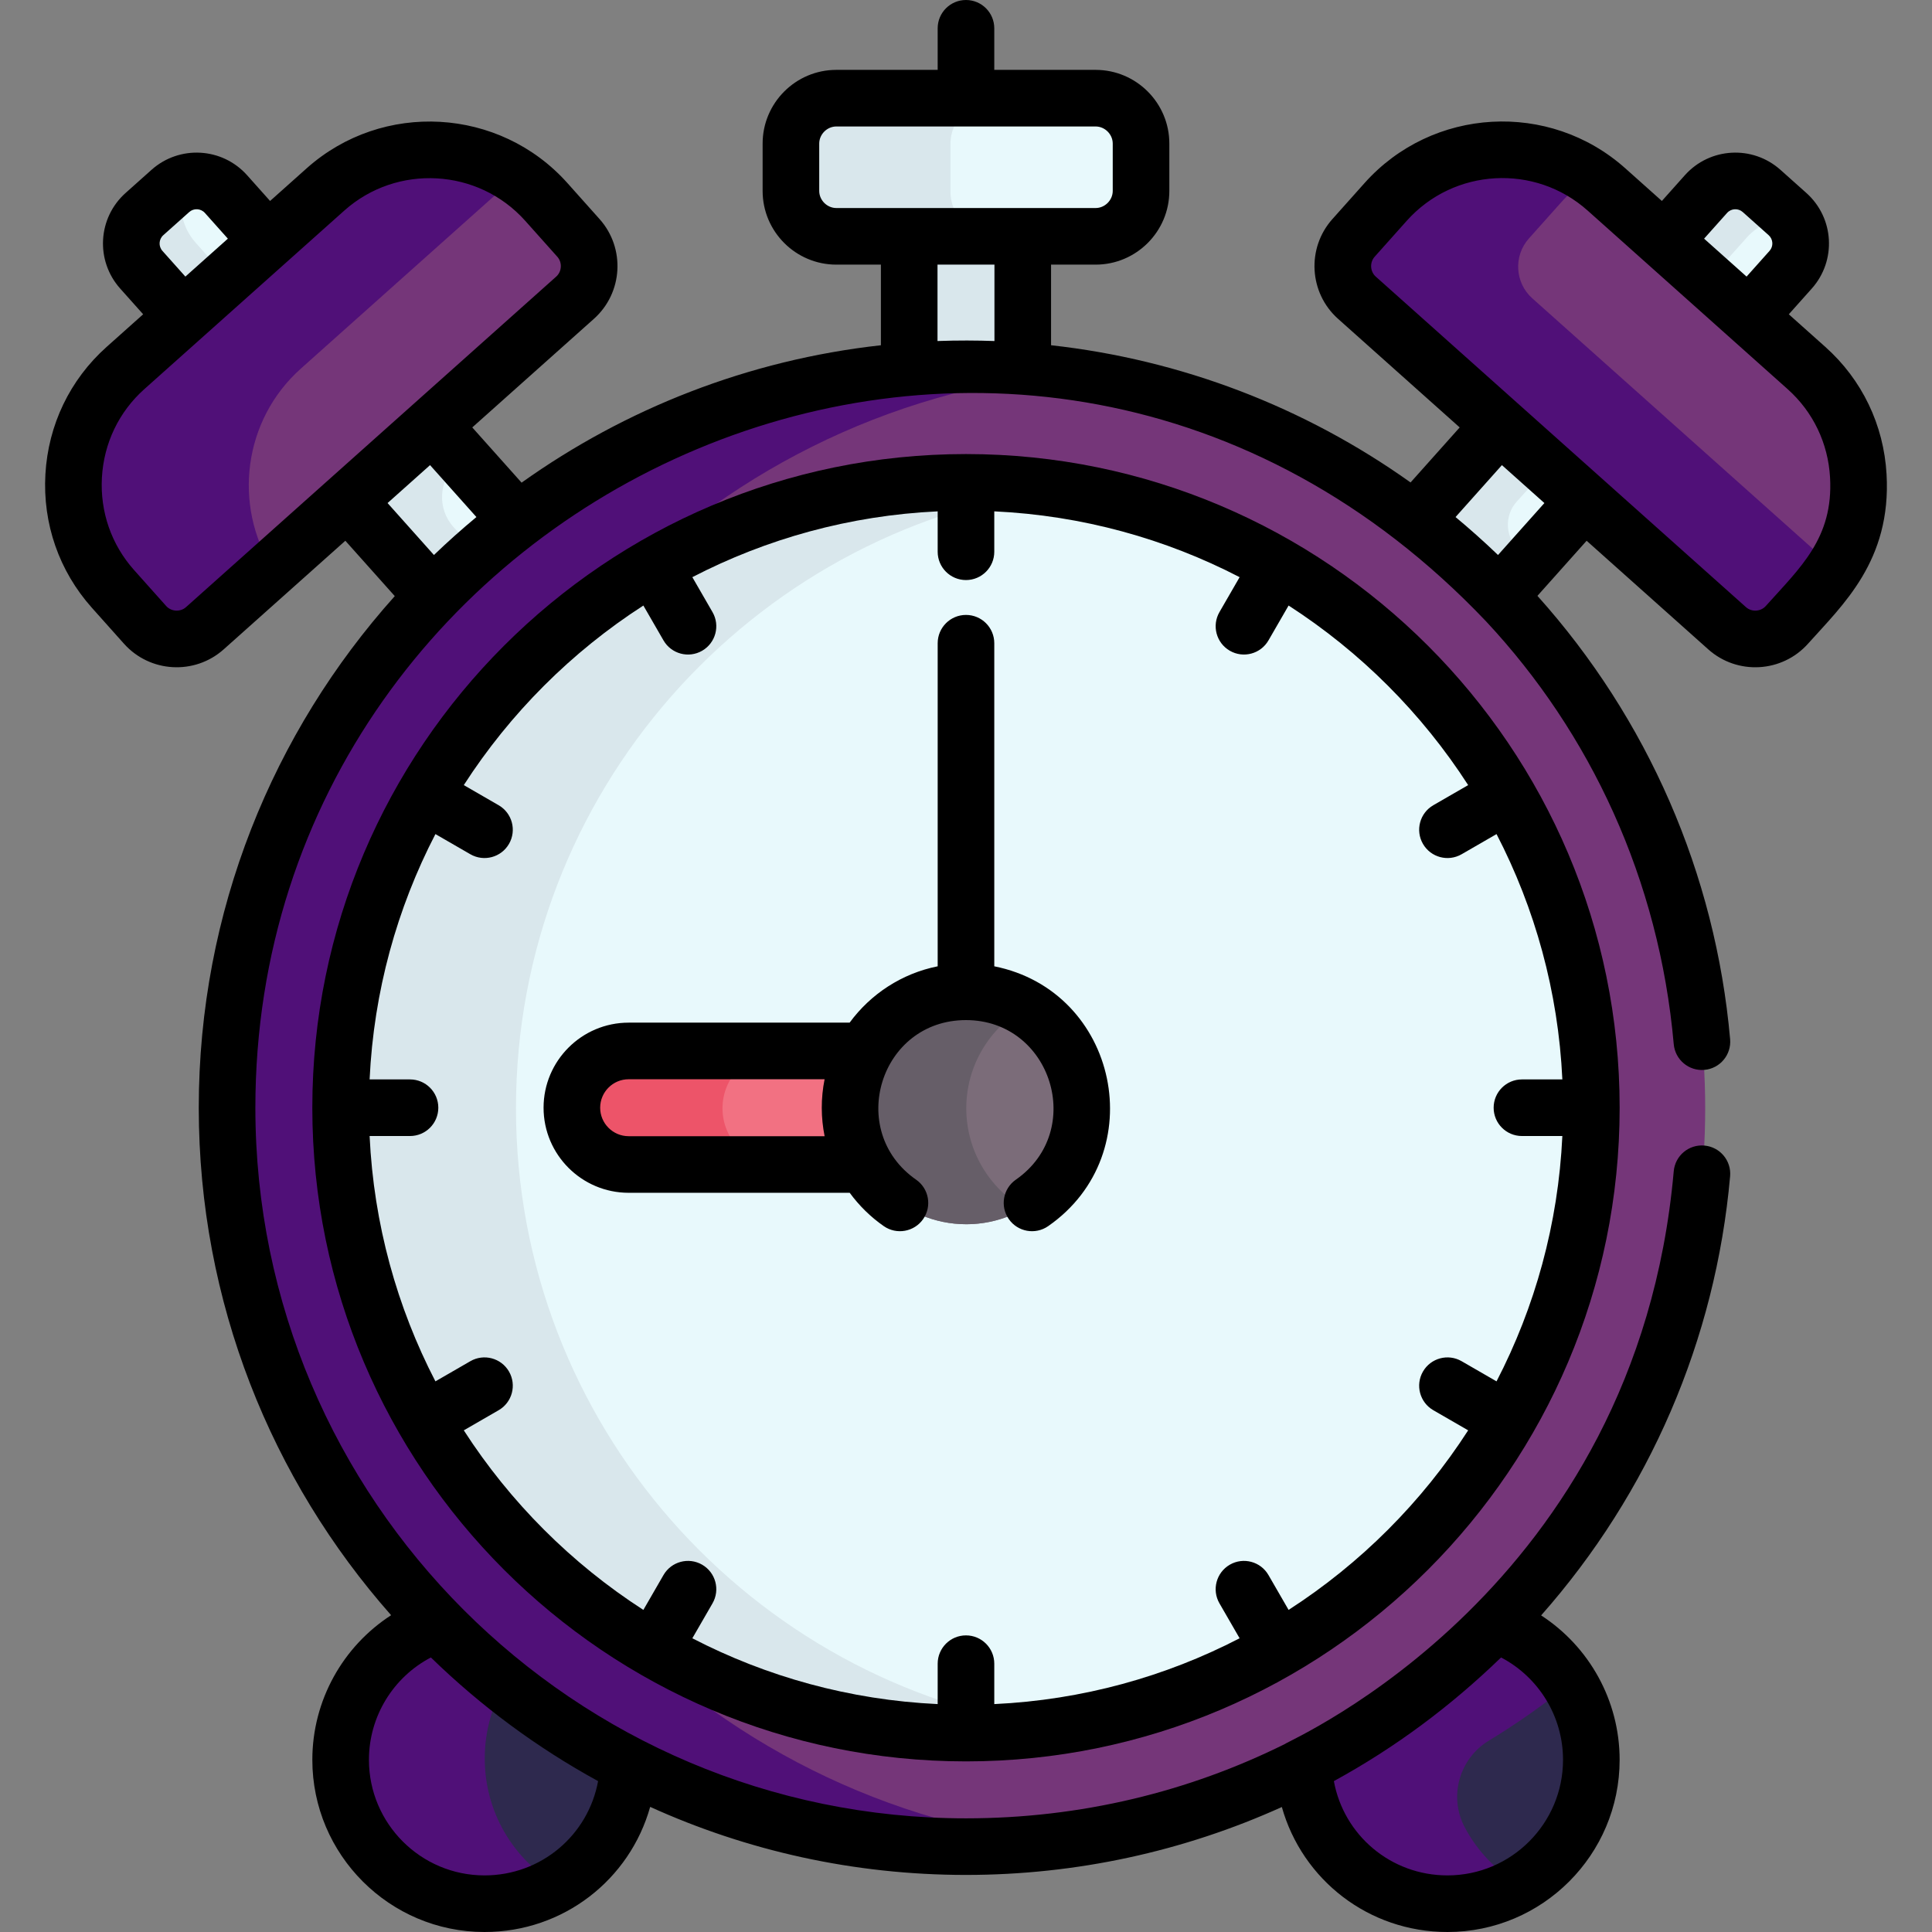 <svg xmlns="http://www.w3.org/2000/svg" width="512" height="512" viewBox="0 0 512.004 512.004">
  <rect x="0" y="0" width="512.004" height="512.004" fill="#808080" stroke="none"/>
  <defs/>
  <path fill="#2e294e" d="M396.171 429.493c-14.674 15.232-31.737 28.087-50.586 37.925.732 20.693 17.5 37.243 38.09 37.243 21.056 0 38.126-17.305 38.126-38.652 0-16.907-10.714-31.27-25.63-36.516zM115.982 429.493c-14.917 5.246-25.63 19.609-25.63 36.517 0 21.347 17.069 38.652 38.125 38.652 20.59 0 37.358-16.55 38.09-37.243-18.849-9.839-35.912-22.693-50.585-37.926z" class="active-path" data-old_color="#00c2fb" data-original="#00C2FB"/>
  <path fill="#501078" d="M388.169 484.247c-4.295-8.125-1.465-18.188 6.393-22.955 7.593-4.606 14.843-9.731 21.723-15.305-4.569-7.626-11.667-13.524-20.115-16.495-14.674 15.232-31.737 28.087-50.586 37.926.733 20.693 17.5 37.243 38.09 37.243 6.948 0 13.455-1.893 19.065-5.185-6.142-3.601-11.211-8.875-14.57-15.229zM128.46 466.01c0-7.329 2.015-14.177 5.51-20.014-6.327-5.125-12.336-10.635-17.989-16.503-14.917 5.246-25.63 19.609-25.63 36.517 0 21.347 17.07 38.652 38.125 38.652 6.944 0 13.45-1.888 19.056-5.177-11.397-6.683-19.072-19.166-19.072-33.475z" data-old_color="#00abf2" data-original="#00ABF2"/>
  <path fill="#d9e7ec" d="M241.03 59.827v42.167c4.966-.446 9.984-.673 15.046-.673 5.063 0 10.08.227 15.046.673V59.827z" data-original="#D9E7EC"/>
  <path fill="#e8f9fc" d="M462.786 84.897l11.544-12.93c4.005-4.486 3.762-11.237-.543-15.081l-6.859-6.124c-4.305-3.843-11.041-3.323-15.046 1.163l-11.544 12.93z" data-original="#E8F9FC"/>
  <path fill="#d9e7ec" d="M462.966 62.898c3.17-3.551 7.649-5.187 11.939-4.819-.339-.419-.703-.822-1.117-1.192l-6.859-6.124c-4.305-3.843-11.041-3.323-15.046 1.163l-11.544 12.93 11.618 10.373z" data-original="#D9E7EC"/>
  <path fill="#e8f9fc" d="M48.985 84.471l-11.31-12.668c-3.924-4.395-3.615-11.073.69-14.916l6.859-6.124c4.305-3.843 10.975-3.396 14.899.998l11.31 12.668z" data-original="#E8F9FC"/>
  <path fill="#d9e7ec" d="M51.843 64.313c-3.992-4.471-4.842-10.623-2.709-15.723-1.408.419-2.747 1.133-3.91 2.172l-6.859 6.124c-4.305 3.843-4.614 10.521-.69 14.916l11.31 12.668L60.59 74.111z" data-original="#D9E7EC"/>
  <path fill="#e8f9fc" d="M395.38 160.156l26.573-29.283-22.448-20.042-26.564 29.273c7.985 6.108 15.489 12.81 22.439 20.052z" data-original="#E8F9FC"/>
  <path fill="#d9e7ec" d="M411.935 121.928l-12.429-11.097-26.564 29.273c7.984 6.108 15.489 12.811 22.438 20.052l10.442-11.507c-.973-.855-1.952-1.701-2.94-2.539-3.977-3.374-4.406-9.35-.902-13.212z" data-original="#D9E7EC"/>
  <path fill="#e8f9fc" d="M139.211 140.104l-26.564-29.273-22.448 20.042 26.573 29.283c6.95-7.242 14.455-13.944 22.439-20.052z" data-original="#E8F9FC"/>
  <path fill="#d9e7ec" d="M120.211 139.702c-4.414-4.865-4.018-12.395.882-16.769l1.401-1.251-9.847-10.851-22.448 20.042 26.573 29.283c3.763-3.921 7.701-7.669 11.777-11.265z" data-original="#D9E7EC"/>
  <circle cx="256.076" cy="293.717" r="195.821" fill="#753679" data-old_color="#62ddfc" data-original="#62DDFC"/>
  <path fill="#501078" d="M106.648 293.717c0-100.299 75.411-182.972 172.625-194.448-7.609-.898-15.347-1.374-23.197-1.374-108.149 0-195.821 87.672-195.821 195.821s87.672 195.821 195.821 195.821c7.85 0 15.588-.476 23.197-1.374-97.214-11.474-172.625-94.146-172.625-194.446z" data-old_color="#00d2fc" data-original="#00D2FC"/>
  <circle cx="256.076" cy="293.718" r="165.729" fill="#e8f9fc" data-original="#E8F9FC"/>
  <path fill="#d9e7ec" d="M136.741 293.717c0-83.511 62.093-152.78 142.532-164.097-7.583-1.067-15.324-1.631-23.197-1.631-91.383 0-165.729 74.345-165.729 165.729 0 91.383 74.346 165.729 165.729 165.729 7.872 0 15.614-.564 23.197-1.631-80.44-11.318-142.532-80.588-142.532-164.099z" data-original="#D9E7EC"/>
  <path fill="#f27182" d="M227.357 293.718c0-5.464 1.441-10.596 3.952-15.046h-64.631c-8.31 0-15.046 6.737-15.046 15.046 0 8.31 6.737 15.046 15.046 15.046h64.631c-2.511-4.45-3.952-9.582-3.952-15.046z" data-original="#F27182"/>
  <path fill="#ed5469" d="M191.47 293.717c0-8.31 6.737-15.046 15.047-15.046h-39.839c-8.31 0-15.046 6.737-15.046 15.046 0 8.31 6.737 15.047 15.046 15.047h39.839c-8.31 0-15.047-6.736-15.047-15.047z" data-original="#ED5469"/>
  <path fill="#e8f9fc" d="M290.432 26.175H221.72c-6.62 0-12.037 5.417-12.037 12.037v12.539c0 6.62 5.417 12.037 12.037 12.037h68.712c6.62 0 12.037-5.417 12.037-12.037V38.212c0-6.621-5.416-12.037-12.037-12.037z" data-original="#E8F9FC"/>
  <path fill="#d9e7ec" d="M251.883 50.75V38.212c0-6.62 5.417-12.037 12.037-12.037h-42.2c-6.62 0-12.037 5.417-12.037 12.037V50.75c0 6.62 5.417 12.037 12.037 12.037h42.2c-6.62.001-12.037-5.416-12.037-12.037z" data-original="#D9E7EC"/>
  <path fill="#753679" d="M478.825 97.692l-53.009-47.328c-17.007-15.184-43.346-13.693-58.53 3.314l-8.511 9.532c-4.11 4.603-3.706 11.733.897 15.843l98.113 87.597c4.603 4.11 11.733 3.706 15.843-.897l8.511-9.532c15.184-17.007 13.693-43.345-3.314-58.529z" data-old_color="#62ddfc" data-original="#62DDFC"/>
  <path fill="#501078" d="M406.066 79.053c-4.603-4.11-5.007-11.239-.897-15.843l8.511-9.532c2.334-2.615 4.934-4.859 7.721-6.736-16.887-11.397-40.189-8.861-54.115 6.736l-8.511 9.532c-4.11 4.604-3.706 11.733.897 15.843l98.113 87.597c4.603 4.11 11.733 3.707 15.843-.897l8.511-9.532c1.565-1.753 2.943-3.61 4.155-5.539z" data-old_color="#00d2fc" data-original="#00D2FC"/>
  <path fill="#753679" d="M33.327 97.692l53.009-47.328c17.007-15.184 43.346-13.693 58.53 3.314l8.511 9.532c4.11 4.603 3.706 11.733-.897 15.843L54.367 166.65c-4.603 4.11-11.733 3.706-15.843-.897l-8.511-9.532c-15.184-17.007-13.693-43.345 3.314-58.529z" data-old_color="#62ddfc" data-original="#62DDFC"/>
  <path fill="#501078" d="M79.721 97.692l53.009-47.327c1.41-1.259 2.889-2.392 4.415-3.422-15.342-10.332-36.416-9.428-50.808 3.422l-53.01 47.327c-17.007 15.184-18.498 41.523-3.314 58.53l8.511 9.532c4.11 4.604 11.239 5.007 15.843.897l17.885-15.968c-10.547-16.784-7.785-39.372 7.469-52.991z" data-old_color="#00d2fc" data-original="#00D2FC"/>
  <circle cx="256.076" cy="293.718" r="30.719" fill="#7b6c79" data-original="#7B6C79"/>
  <path fill="#665e68" d="M256.076 293.717c0-11.345 6.187-21.266 15.36-26.586-4.522-2.623-9.766-4.133-15.36-4.133-16.939 0-30.719 13.781-30.719 30.719 0 16.939 13.781 30.719 30.719 30.719 5.593 0 10.838-1.51 15.36-4.133-9.173-5.319-15.36-15.24-15.36-26.586z" data-original="#665E68"/>
  <g>
    <path d="M255.997 120.331c-95.519 0-173.229 77.71-173.229 173.229s77.71 173.229 173.229 173.229 173.229-77.71 173.229-173.229-77.711-173.229-173.229-173.229zm121.104 103.31c2.074 3.592 6.663 4.814 10.245 2.745l9.255-5.343c10.173 19.644 16.347 41.677 17.442 65.017h-10.708c-4.143 0-7.5 3.358-7.5 7.5s3.357 7.5 7.5 7.5h10.708c-1.095 23.341-7.269 45.373-17.442 65.018l-9.255-5.343c-3.587-2.072-8.176-.843-10.245 2.745-2.071 3.587-.842 8.174 2.745 10.245l9.235 5.332c-12.281 19.051-28.537 35.307-47.588 47.588l-5.332-9.236c-2.07-3.587-6.66-4.816-10.245-2.745-3.587 2.071-4.816 6.658-2.745 10.245l5.343 9.255c-19.645 10.173-41.677 16.348-65.018 17.442v-10.708c0-4.142-3.357-7.5-7.5-7.5s-7.5 3.358-7.5 7.5v10.708c-23.34-1.095-45.373-7.269-65.017-17.442l5.343-9.255c2.071-3.587.842-8.174-2.745-10.245-3.589-2.072-8.175-.842-10.245 2.745l-5.333 9.236c-19.05-12.281-35.307-28.538-47.588-47.588l9.236-5.333c3.587-2.071 4.816-6.658 2.745-10.245-2.072-3.588-6.659-4.816-10.245-2.745l-9.255 5.344C105.22 346.433 99.045 324.4 97.95 301.06h10.708c4.143 0 7.5-3.358 7.5-7.5s-3.357-7.5-7.5-7.5H97.95c1.095-23.341 7.27-45.374 17.442-65.018l9.255 5.344c3.583 2.07 8.173.845 10.245-2.745 2.071-3.587.842-8.174-2.745-10.245l-9.236-5.333c12.281-19.051 28.538-35.307 47.588-47.588l5.333 9.237c2.069 3.585 6.655 4.818 10.245 2.745 3.587-2.071 4.816-6.658 2.745-10.245l-5.343-9.256c19.644-10.173 41.677-16.347 65.017-17.442v10.708c0 4.142 3.357 7.5 7.5 7.5s7.5-3.358 7.5-7.5v-10.708c23.341 1.095 45.374 7.269 65.018 17.442l-5.343 9.255c-2.071 3.587-.842 8.174 2.745 10.245 3.592 2.073 8.177.838 10.245-2.745l5.332-9.236c19.051 12.281 35.307 28.538 47.588 47.588l-9.236 5.332c-3.586 2.072-4.815 6.659-2.744 10.246z" data-original="#000000"/>
    <path d="M499.962 125.691c-.741-13.087-6.502-25.074-16.222-33.752l-9.686-8.648 6.083-6.814c6.607-7.399 5.966-18.735-1.435-25.343l-6.859-6.124c-7.384-6.592-18.723-5.98-25.343 1.435l-6.083 6.814-9.686-8.648c-20.135-17.977-51.143-16.223-69.12 3.915l-8.51 9.532c-6.875 7.7-6.204 19.558 1.496 26.433l32.238 28.783-13.019 14.582c-28.149-20.054-60.867-32.551-95.274-36.363V70.13h11.81c10.772 0 19.537-8.764 19.537-19.537V38.054c0-10.773-8.765-19.537-19.537-19.537h-26.856V7.5c0-4.142-3.357-7.5-7.5-7.5s-7.5 3.358-7.5 7.5v11.017h-26.855c-10.772 0-19.537 8.764-19.537 19.537v12.539c0 10.773 8.765 19.537 19.537 19.537h11.81v21.365c-35.215 3.903-67.75 16.824-95.225 36.414l-13.067-14.636 32.238-28.783c7.7-6.875 8.371-18.733 1.496-26.433l-8.511-9.532c-17.958-20.116-49.005-21.873-69.119-3.915l-9.686 8.648-6.083-6.813c-6.617-7.414-17.956-8.029-25.343-1.436l-6.859 6.124c-7.399 6.606-8.043 17.943-1.435 25.342l6.083 6.814-9.686 8.648c-9.72 8.678-15.48 20.665-16.222 33.752s3.63 25.648 12.308 35.368l8.511 9.532c6.877 7.701 18.733 8.369 26.433 1.497l32.238-28.782 13.1 14.672C72.341 193.98 52.675 241.513 52.675 293.56c0 51.522 19.274 98.621 50.977 134.49-12.804 8.272-20.879 22.613-20.879 38.328 0 25.158 20.468 45.625 45.625 45.625 20.931 0 38.507-13.896 43.904-33.157 25.538 11.581 53.877 18.034 83.695 18.034 29.2 0 57.658-6.223 83.706-17.997 5.409 19.242 22.977 33.12 43.894 33.12 25.158 0 45.625-20.467 45.625-45.625 0-15.684-8.044-29.998-20.803-38.277 28.639-32.403 46.242-73.016 50.083-116.38.365-4.126-2.683-7.767-6.809-8.132-4.139-.372-7.768 2.683-8.133 6.809-9.823 110.885-101.8 150.683-103.031 151.777-25.418 12.642-54.129 19.706-84.532 19.706-103.841 0-188.321-84.48-188.321-188.321 0-164.723 203.589-257.799 326.098-128.947 27.709 29.638 45.922 68.475 49.788 112.109.366 4.126 4.008 7.175 8.133 6.809 4.126-.366 7.174-4.006 6.809-8.133-3.886-43.859-21.843-84.909-51.065-117.491l13.036-14.601 32.238 28.783c7.706 6.879 19.562 6.197 26.433-1.497 9.153-10.255 22.116-21.954 20.816-44.901zM397.804 439.248c9.975 5.223 16.417 15.629 16.417 27.131 0 16.887-13.738 30.625-30.625 30.625-15.021 0-27.473-10.66-30.104-24.986 16.24-8.892 30.814-19.715 44.312-32.77zm-283.614 0c13.268 12.921 28.136 23.917 44.312 32.771-2.631 14.326-15.082 24.986-30.104 24.986-16.887 0-30.625-13.739-30.625-30.625 0-11.503 6.442-21.909 16.417-27.132zM43.281 62.324L50.14 56.2c1.21-1.082 3.075-.983 4.163.236l6.084 6.814c-7.404 6.61-5.505 4.915-11.259 10.052l-6.083-6.814c-1.083-1.215-.981-3.079.236-4.164zm6.012 98.574c-1.504 1.343-3.908 1.208-5.253-.297l-8.511-9.532c-6.01-6.731-9.036-15.442-8.521-24.529s4.505-17.401 11.236-23.411C78.825 66.896 68.45 76.16 91.252 55.801c13.922-12.429 35.495-11.226 47.939 2.715l8.511 9.532c1.344 1.504 1.207 3.91-.297 5.253-3.505 3.129-94.635 84.492-98.112 87.597zm65.708-13.817l-12.291-13.766 11.259-10.052 12.287 13.762c-3.876 3.215-7.636 6.575-11.255 10.056zm106.64-91.951c-2.459 0-4.537-2.078-4.537-4.537V38.054c0-2.459 2.078-4.537 4.537-4.537h68.712c2.459 0 4.537 2.078 4.537 4.537v12.539c0 2.459-2.078 4.537-4.537 4.537h-68.712zm41.902 35.246c-4.595-.167-9.719-.197-15.093 0V70.13h15.093zm194.148-33.941c1.103-1.234 2.97-1.301 4.163-.235l6.859 6.124c1.214 1.083 1.321 2.947.235 4.164l-6.083 6.813c-7.401-6.608-5.507-4.917-11.259-10.052zm-60.697 90.646c-3.712-3.576-7.824-7.208-11.255-10.056l12.287-13.762c.816.728 9.498 8.48 11.258 10.052zm70.961 13.52c-1.344 1.505-3.748 1.64-5.253.297-7.833-6.994-33.625-30.021-98.113-87.597-1.504-1.343-1.641-3.749-.297-5.253l8.51-9.532c12.472-13.968 33.977-15.182 47.94-2.715 17.872 15.957 35.321 31.536 53.009 47.328 6.731 6.009 10.722 14.324 11.236 23.411.913 16.127-7.973 23.914-17.032 34.061z" data-original="#000000"/>
    <path d="M263.497 256.083v-85.621c0-4.142-3.357-7.5-7.5-7.5s-7.5 3.358-7.5 7.5v85.621c-9.529 1.904-17.787 7.363-23.334 14.93H166.6c-12.433 0-22.547 10.114-22.547 22.546s10.114 22.546 22.547 22.546h58.583c2.473 3.377 5.5 6.38 9.03 8.836 3.399 2.365 8.073 1.527 10.44-1.872 2.366-3.4 1.527-8.074-1.872-10.44-18.591-12.935-9.616-42.29 13.216-42.29 22.655 0 31.855 29.322 13.216 42.29-3.399 2.366-4.238 7.04-1.872 10.44 2.367 3.4 7.04 4.238 10.44 1.873 27.662-19.249 18.587-62.291-14.284-68.859zm-96.898 45.023c-4.161 0-7.547-3.385-7.547-7.546s3.386-7.546 7.547-7.546h51.93c-1.023 5.09-.974 10.215.005 15.093h-51.935z" data-original="#000000"/>
  </g>
</svg>
